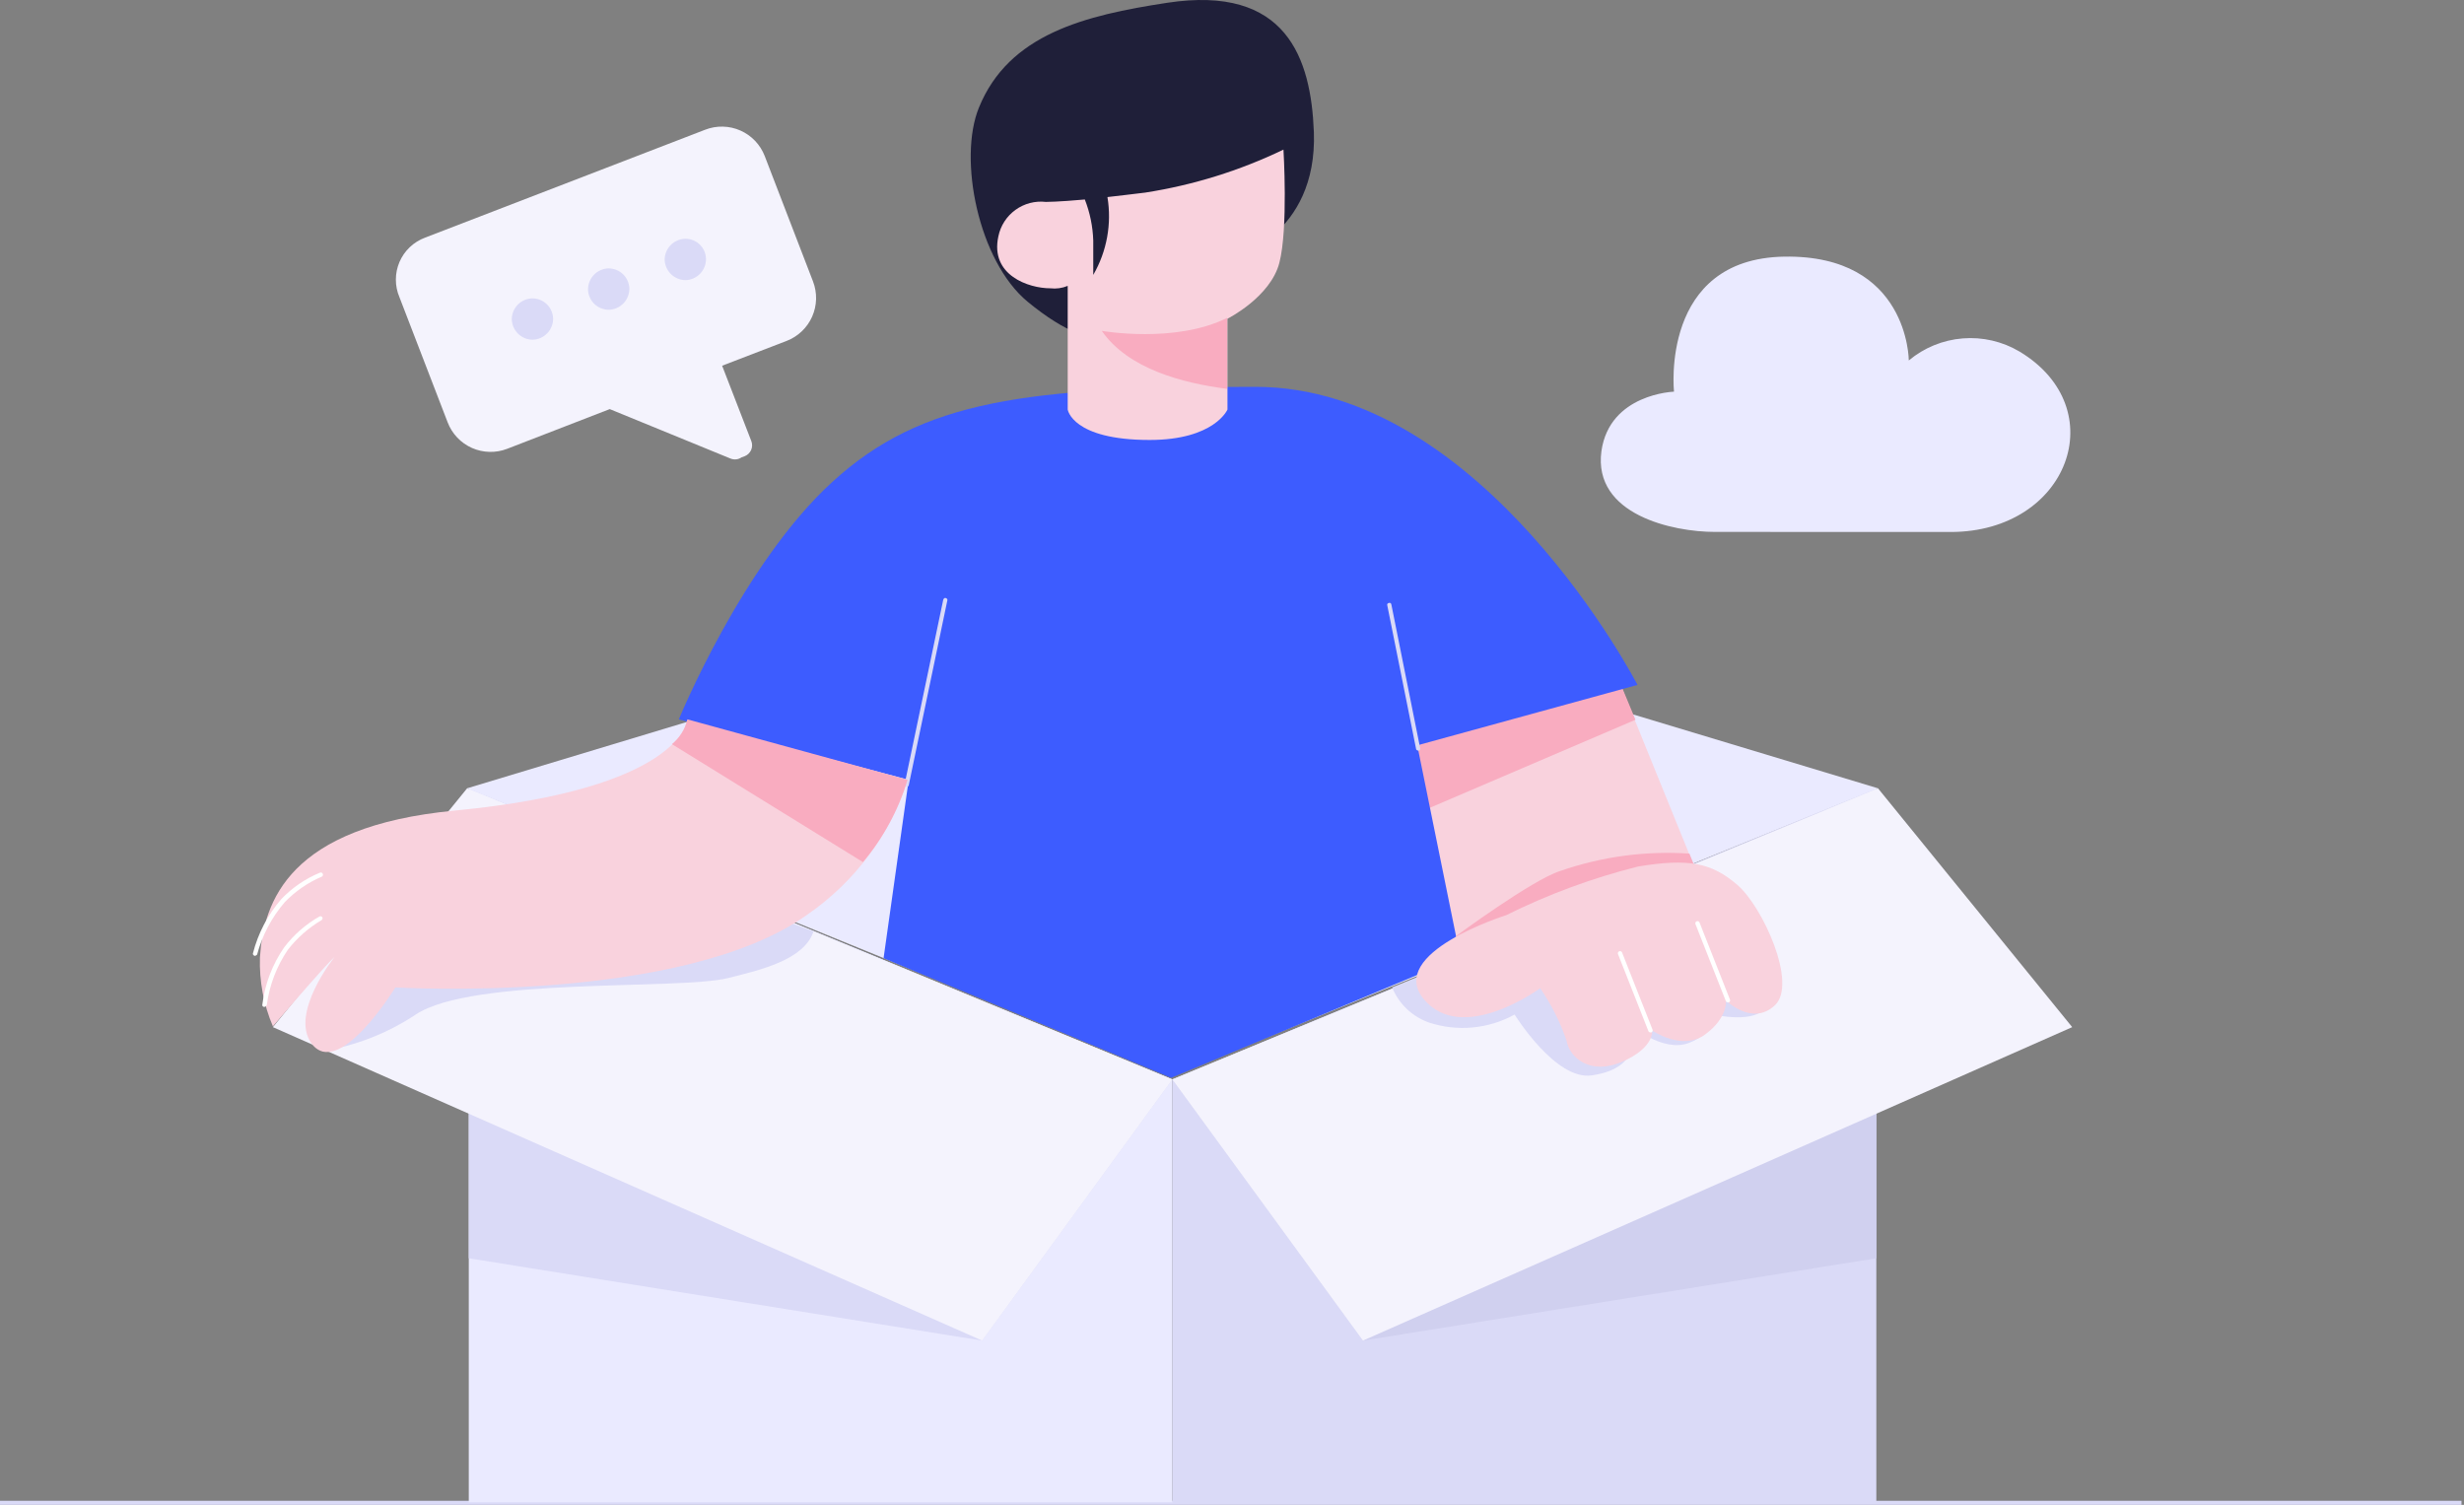 <svg width="149" height="91" viewBox="0 0 149 91" fill="none" xmlns="http://www.w3.org/2000/svg">
<rect x="0" y="0" width="149" height="91" fill="#808080" stroke="none"/>
<path d="M148.849 90.756V91.001H0V90.756H148.849Z" fill="#DADAF7"/>
<path d="M70.893 90.852H28.347V47.668L70.893 65.275V90.852Z" fill="#EAEAFF"/>
<path d="M28.347 76.089L59.392 81.067L70.892 65.275L31.412 48.943L28.347 56.471V76.089Z" fill="#DADAF7"/>
<path d="M59.392 81.068L70.892 65.276L28.249 47.668L16.503 62.112L59.392 81.068Z" fill="#F4F3FD"/>
<path d="M20.476 57.185L19.25 62.58L19.495 63.561C21.51 63.234 23.433 62.482 25.135 61.354C28.544 59.073 41.025 59.883 44.017 59.147C45.979 58.657 48.627 58.047 49.191 56.327L30.53 49.338L20.476 57.185Z" fill="#DADAF7"/>
<path d="M70.893 90.852H113.463V47.668L70.893 65.275V90.852Z" fill="#DADAF7"/>
<path d="M113.463 76.089L82.418 81.067L70.893 65.275L110.398 48.943L113.463 56.471V76.089Z" fill="#D0D0EF"/>
<path d="M70.893 34.795L113.562 47.669L70.893 65.055L28.249 47.669L70.893 34.795Z" fill="#EAEAFF"/>
<path d="M82.418 81.068L70.893 65.275L113.562 47.668L125.308 62.112L82.418 81.068Z" fill="#F4F3FD"/>
<path d="M91.59 61.352C91.59 61.352 94.067 65.352 96.249 65.03C99.682 64.54 98.579 61.965 98.579 61.965C98.579 61.965 100.541 63.682 102.135 63.065C103.729 62.448 103.606 61.348 103.606 61.348C103.606 61.348 106.181 61.961 106.794 60.858C107.407 59.755 102.404 52.377 102.404 52.377L100.761 52.867L84.184 59.709C84.385 60.205 84.691 60.653 85.08 61.021C85.469 61.389 85.933 61.669 86.44 61.843C87.286 62.117 88.18 62.215 89.065 62.13C89.951 62.046 90.81 61.781 91.59 61.352Z" fill="#DADAF7"/>
<path d="M103.191 54.216L88.575 60.224L84.137 42.2L96.937 38.816L103.191 54.216Z" fill="#F9D2DD"/>
<path d="M18.833 63.094C20.476 65.326 23.909 59.71 23.909 59.71C23.909 59.71 41.295 60.764 48.873 55.271C51.708 53.305 53.819 50.462 54.881 47.179L41.565 43.525C41.565 43.525 41.295 47.694 27.489 49.018C17.46 49.974 15.939 54.511 15.719 57.895C15.672 59.326 15.94 60.749 16.503 62.064C16.503 62.064 19.642 58.386 20.23 57.871C20.231 57.87 17.509 61.255 18.833 63.094Z" fill="#F9D2DD"/>
<path d="M84.137 42.2L84.922 49.508L98.899 43.524L96.937 38.816L84.137 42.2Z" fill="#F9ACC0"/>
<path d="M99.02 41.417C99.02 41.417 89.726 23.393 75.921 23.393C62.116 23.393 55.763 24.178 50.344 29.131C44.9 34.085 41.05 43.501 41.05 43.501L54.95 47.155L53.43 57.945L70.82 65.179L88.304 57.871L85.704 45.071L99.02 41.417Z" fill="#3D5CFF"/>
<path d="M103.214 54.217L102.159 51.618C99.507 51.441 96.847 51.799 94.337 52.672C92.645 53.211 88.059 56.596 88.059 56.596L88.844 60.225L103.214 54.217Z" fill="#F9ACC0"/>
<path d="M85.632 45.291L83.891 36.611C83.884 36.595 83.882 36.578 83.883 36.56C83.885 36.543 83.891 36.527 83.9 36.513C83.909 36.498 83.921 36.486 83.936 36.477C83.951 36.469 83.968 36.464 83.985 36.462C84.001 36.455 84.018 36.452 84.036 36.453C84.053 36.455 84.07 36.46 84.085 36.469C84.1 36.478 84.113 36.491 84.122 36.507C84.131 36.522 84.136 36.539 84.137 36.556L85.878 45.242C85.884 45.258 85.886 45.275 85.884 45.293C85.882 45.31 85.876 45.327 85.866 45.341C85.856 45.356 85.843 45.368 85.828 45.376C85.812 45.384 85.795 45.388 85.778 45.389H85.755C85.706 45.389 85.632 45.34 85.632 45.291Z" fill="#DADAF7"/>
<path d="M54.803 47.571C54.729 47.546 54.68 47.497 54.703 47.424L57.039 36.262C57.064 36.188 57.139 36.139 57.186 36.162C57.26 36.187 57.309 36.236 57.286 36.309L54.955 47.473C54.953 47.488 54.949 47.502 54.942 47.515C54.935 47.528 54.926 47.539 54.914 47.548C54.903 47.558 54.89 47.565 54.876 47.569C54.861 47.573 54.847 47.575 54.832 47.573L54.803 47.571Z" fill="#DADAF7"/>
<path d="M54.88 47.154L41.565 43.5C41.432 44.091 41.103 44.619 40.633 45L52.183 52.132C53.413 50.675 54.331 48.98 54.88 47.154Z" fill="#F9ACC0"/>
<path d="M117.952 32.17C125.088 32.17 127.834 24.691 122.121 21.258C121.086 20.645 119.887 20.367 118.688 20.464C117.489 20.56 116.349 21.026 115.426 21.797C115.426 21.797 115.426 15.397 107.898 15.519C100.37 15.641 101.228 23.685 101.228 23.685C101.228 23.685 97.328 23.808 96.839 27.285C96.324 31.135 101.179 32.165 103.681 32.165L117.952 32.17Z" fill="#EAEAFF"/>
<path d="M79.451 7.992C79.279 3.529 77.808 -0.934 70.574 0.17C65.599 0.93 61.01 2.058 59.199 6.5C57.921 9.611 59.171 15.791 62.138 18.243C66.895 22.167 68.465 19.812 68.465 19.812L74.547 15.619C74.547 15.619 79.672 14.246 79.451 7.992Z" fill="#1F1F39"/>
<path d="M69.249 11.647C68.391 11.747 67.631 11.847 66.968 11.917C67.236 13.538 66.933 15.202 66.11 16.625V14.54C66.082 13.691 65.91 12.854 65.6 12.063C63.982 12.21 63.246 12.21 63.246 12.21C62.593 12.135 61.936 12.307 61.404 12.693C60.871 13.079 60.503 13.651 60.372 14.295C59.857 16.647 62.212 17.434 63.511 17.434C63.869 17.477 64.233 17.426 64.565 17.287V24.766C64.565 24.766 64.835 26.605 69.518 26.605C73.442 26.605 74.226 24.766 74.226 24.766V19.273C74.226 19.273 76.826 17.973 77.365 15.889C77.904 13.805 77.612 9.047 77.612 9.047C74.968 10.32 72.15 11.197 69.249 11.647Z" fill="#F9D2DD"/>
<path d="M74.203 23.514V19.223C71.065 20.792 66.626 20.008 66.626 20.008C68.22 22.313 71.526 23.171 74.203 23.514Z" fill="#F9ACC0"/>
<path d="M86.097 60.42C88.427 63.22 93.135 59.758 93.135 59.758C93.809 60.735 94.345 61.799 94.729 62.921C94.901 63.951 96.151 65.054 98.113 64.196C100.075 63.338 99.903 62.308 99.903 62.308C99.903 62.308 101.718 63.583 103.115 62.553C104.512 61.523 104.366 60.493 104.366 60.493C104.366 60.493 105.96 62.087 107.333 60.787C108.706 59.487 106.597 54.828 105.052 53.504C103.507 52.18 102.134 51.886 99.046 52.401C96.292 53.094 93.62 54.08 91.076 55.344C91.076 55.344 83.792 57.624 86.097 60.42Z" fill="#F9D2DD"/>
<path d="M99.682 62.357L97.843 57.698C97.836 57.682 97.832 57.665 97.832 57.647C97.832 57.63 97.835 57.612 97.842 57.596C97.849 57.58 97.86 57.565 97.873 57.553C97.885 57.541 97.901 57.532 97.917 57.526C97.933 57.519 97.951 57.516 97.968 57.516C97.986 57.516 98.003 57.519 98.019 57.526C98.035 57.533 98.049 57.543 98.061 57.556C98.073 57.569 98.082 57.584 98.088 57.6L99.928 62.259C99.935 62.276 99.939 62.293 99.939 62.31C99.939 62.328 99.936 62.346 99.929 62.362C99.922 62.378 99.912 62.392 99.899 62.404C99.886 62.416 99.871 62.426 99.854 62.431H99.805C99.78 62.432 99.755 62.425 99.733 62.412C99.711 62.399 99.694 62.38 99.682 62.357Z" fill="white"/>
<path d="M104.366 60.543L102.527 55.884C102.52 55.868 102.516 55.85 102.516 55.833C102.515 55.815 102.519 55.798 102.526 55.782C102.533 55.766 102.543 55.751 102.556 55.739C102.569 55.727 102.584 55.718 102.601 55.712C102.617 55.705 102.634 55.701 102.652 55.701C102.669 55.701 102.686 55.705 102.702 55.712C102.719 55.719 102.733 55.729 102.745 55.742C102.757 55.754 102.766 55.77 102.772 55.786L104.612 60.445C104.619 60.461 104.623 60.478 104.623 60.496C104.623 60.514 104.62 60.531 104.613 60.547C104.606 60.563 104.595 60.578 104.583 60.59C104.57 60.602 104.554 60.611 104.538 60.617H104.489C104.463 60.617 104.438 60.611 104.417 60.598C104.395 60.585 104.377 60.566 104.366 60.543Z" fill="white"/>
<path d="M15.988 60.888C15.969 60.891 15.95 60.888 15.932 60.881C15.914 60.874 15.898 60.863 15.886 60.849C15.873 60.834 15.865 60.816 15.861 60.797C15.858 60.779 15.859 60.759 15.865 60.741C16.018 59.498 16.473 58.311 17.189 57.283C17.765 56.523 18.492 55.888 19.323 55.42C19.353 55.407 19.386 55.405 19.418 55.414C19.449 55.422 19.476 55.442 19.495 55.469C19.508 55.499 19.51 55.532 19.501 55.563C19.492 55.594 19.473 55.621 19.446 55.64C18.661 56.104 17.971 56.711 17.41 57.43C16.731 58.427 16.294 59.569 16.135 60.765C16.124 60.797 16.105 60.826 16.079 60.847C16.053 60.869 16.021 60.883 15.988 60.888Z" fill="white"/>
<path d="M15.395 57.798C15.321 57.773 15.272 57.698 15.295 57.651C15.605 56.435 16.195 55.309 17.018 54.362C17.675 53.675 18.469 53.134 19.348 52.771C19.364 52.764 19.381 52.76 19.399 52.76C19.416 52.76 19.434 52.763 19.45 52.77C19.466 52.777 19.481 52.787 19.493 52.8C19.505 52.813 19.514 52.828 19.52 52.845C19.527 52.861 19.531 52.878 19.531 52.896C19.531 52.914 19.528 52.931 19.521 52.947C19.514 52.963 19.503 52.978 19.491 52.99C19.478 53.002 19.462 53.011 19.446 53.017C18.606 53.378 17.847 53.903 17.214 54.562C16.428 55.478 15.858 56.559 15.547 57.725C15.516 57.763 15.472 57.79 15.424 57.799L15.395 57.798Z" fill="white"/>
<g opacity="0.999">
<path opacity="0.999" d="M42.644 7.844C42.985 7.712 43.348 7.648 43.714 7.657C44.08 7.666 44.44 7.746 44.774 7.894C45.109 8.042 45.411 8.255 45.663 8.52C45.915 8.785 46.112 9.097 46.244 9.438L49.162 17.015C49.294 17.356 49.357 17.72 49.349 18.085C49.34 18.451 49.259 18.811 49.111 19.146C48.963 19.48 48.751 19.782 48.486 20.034C48.221 20.286 47.909 20.484 47.568 20.615L43.668 22.115L45.434 26.676C45.5 26.849 45.496 27.04 45.422 27.209C45.349 27.379 45.212 27.513 45.042 27.583L44.842 27.657C44.746 27.723 44.635 27.764 44.52 27.777C44.404 27.79 44.288 27.774 44.18 27.731L36.872 24.739L30.672 27.139C30.331 27.271 29.967 27.335 29.601 27.326C29.236 27.317 28.875 27.237 28.541 27.089C28.207 26.941 27.905 26.728 27.653 26.463C27.401 26.198 27.203 25.886 27.072 25.545L24.155 17.972C24.011 17.635 23.937 17.273 23.938 16.907C23.938 16.54 24.013 16.178 24.157 15.841C24.301 15.505 24.513 15.201 24.778 14.949C25.043 14.696 25.357 14.5 25.7 14.372L42.644 7.844Z" fill="#F4F3FD"/>
</g>
<path d="M30.947 19.319C30.96 19.649 31.1 19.96 31.337 20.189C31.575 20.417 31.893 20.544 32.222 20.543C32.552 20.531 32.863 20.391 33.092 20.154C33.32 19.916 33.448 19.6 33.447 19.27C33.44 18.939 33.301 18.624 33.063 18.394C32.824 18.165 32.505 18.038 32.173 18.043C31.843 18.055 31.531 18.195 31.302 18.433C31.073 18.671 30.946 18.989 30.947 19.319Z" fill="#DADAF7"/>
<path d="M35.558 17.506C35.566 17.837 35.704 18.151 35.943 18.381C36.182 18.61 36.502 18.736 36.833 18.731C37.162 18.718 37.474 18.579 37.703 18.341C37.931 18.103 38.058 17.786 38.058 17.457C38.05 17.126 37.911 16.811 37.673 16.581C37.434 16.352 37.115 16.226 36.784 16.231C36.454 16.242 36.142 16.382 35.913 16.62C35.684 16.858 35.557 17.176 35.558 17.506Z" fill="#DADAF7"/>
<path d="M40.192 15.716C40.205 16.045 40.345 16.357 40.583 16.585C40.82 16.814 41.138 16.941 41.467 16.94C41.797 16.928 42.108 16.788 42.337 16.551C42.565 16.313 42.693 15.996 42.692 15.667C42.691 15.502 42.656 15.34 42.591 15.188C42.526 15.037 42.431 14.9 42.313 14.786C42.194 14.672 42.054 14.583 41.9 14.523C41.747 14.464 41.583 14.435 41.418 14.44C41.088 14.452 40.776 14.592 40.547 14.83C40.318 15.068 40.191 15.386 40.192 15.716Z" fill="#DADAF7"/>
</svg>
